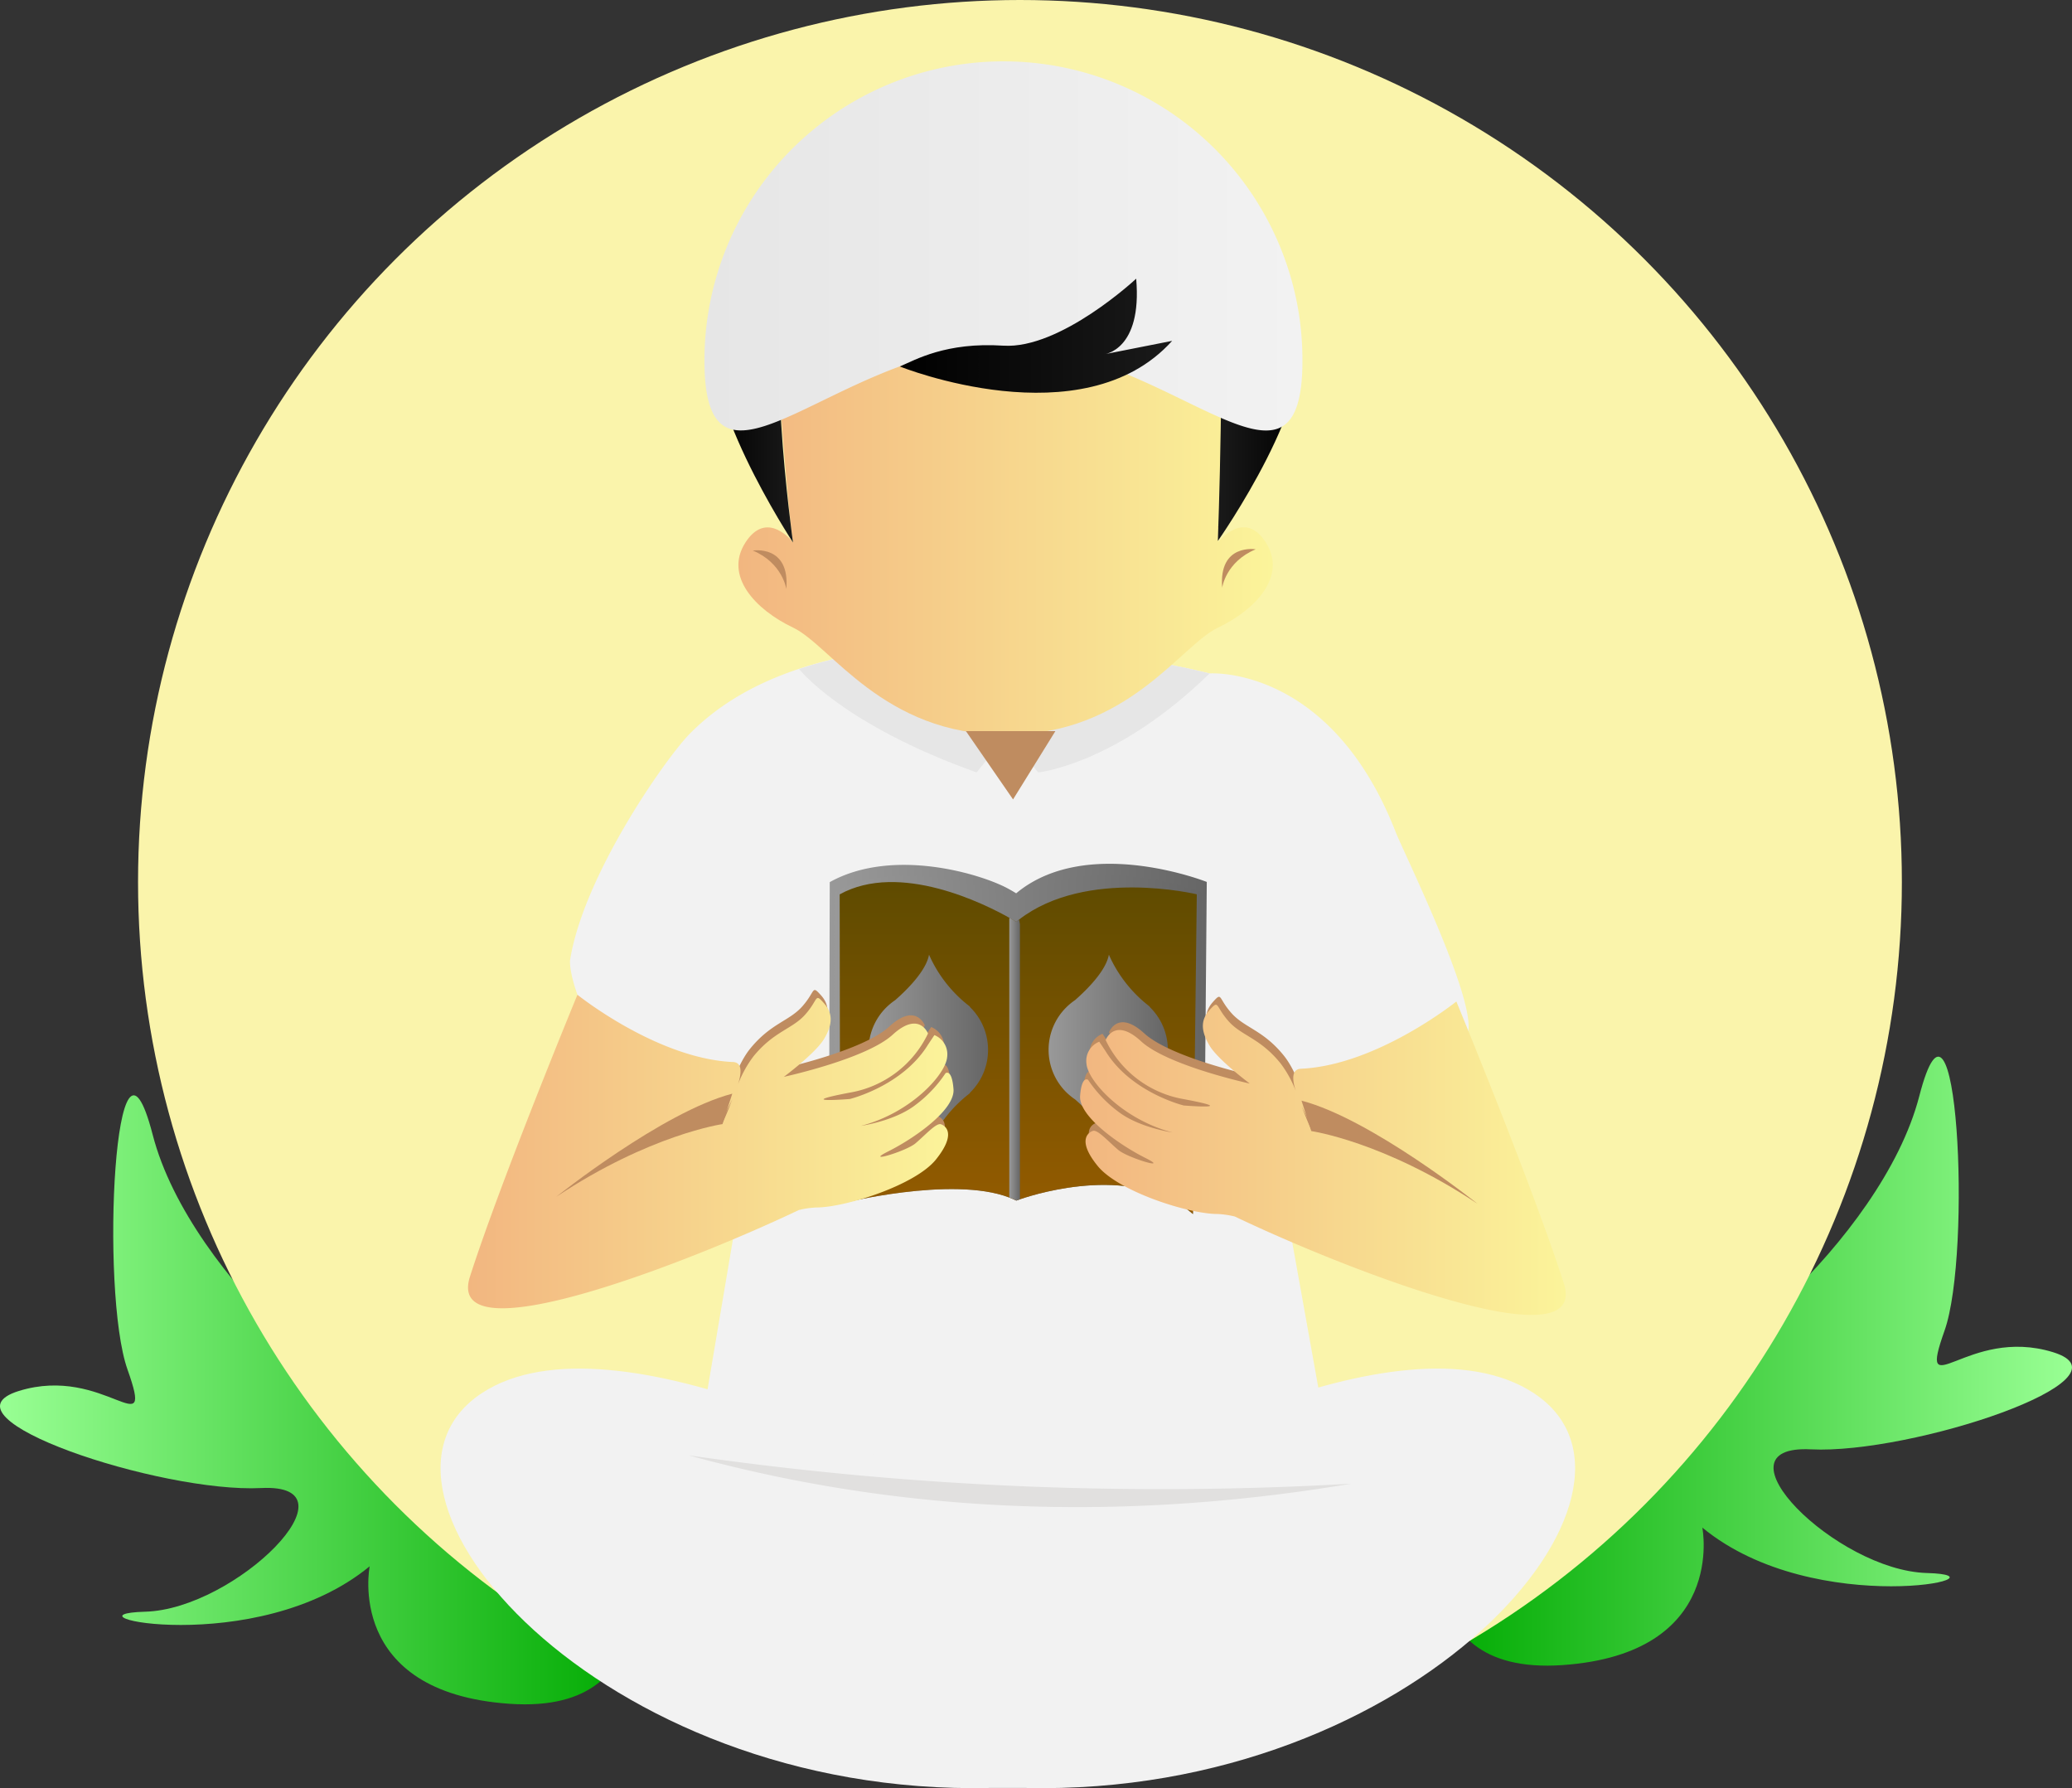 <svg id="aa96dca9-f449-4d40-8c05-8dfd6ebaa820" data-name="a3237a58-817f-4357-96a7-f0027335d796" xmlns="http://www.w3.org/2000/svg" xmlns:xlink="http://www.w3.org/1999/xlink" viewBox="0 0 561.21 484.25"><rect x="0" y="0" width="561.21" height="484.25" fill="#333333" stroke="none"/><defs><style>.b08bcaf5-381b-4c9d-bc82-e45bfc4db64f{fill:url(#bf6a4c29-6c1f-4bb5-8eb7-9b1d5de4cdc9);}.a251b66f-2452-453a-a09c-5f80c04d1206{fill:url(#a4064e0e-bf9e-4c92-9244-ce19642beb00);}.ae7e562a-ed12-430e-98a3-f5e4d69aa41c{fill:#faf4ab;}.a7521642-df31-4de7-99ba-0ca85ec028ba{fill:#f2f2f2;}.fdb341b0-2b02-429a-bed6-3194ce0ad25c{fill:#e6e6e6;}.adcd38e0-8ffc-4415-914f-2a27223637e8{fill:url(#e126286d-2faf-4eee-901a-5e081f998153);}.fe714197-6155-4741-b4dc-778ee742b318{fill:#bf8c60;}.a68f6d77-0d27-446d-9b97-0e3a23287626{fill:url(#afb00965-72eb-4be9-a56a-a7e9f89b3c74);}.b67a8ff3-d399-49b8-9da0-f2471164f516{fill:url(#a5c173c0-def9-496f-83c3-60a3e78b3d30);}.bcc0ae40-2718-48ee-9c5b-9b52484194a7{fill:url(#e70d376d-0539-4e9a-ab3d-93c917e015ca);}.b9d11524-9c3d-4a97-8b7e-4f8fcea545b2{fill:url(#a3374eaf-f636-4fcf-8847-6d8abc6baab9);}.fcb0b128-3975-4fe1-b7c5-19de1f396d2c{fill:url(#ad4f9abe-1f23-4334-84ba-5b3deb04ef8f);}.a20bf6cb-5a29-46d1-b032-dad6c4596a93{fill:url(#a7c08c7f-08c0-499b-9e3c-057d8dc92f36);}.f4065de7-7c3f-461a-82e2-ab9af024899c{fill:url(#f70cf085-317e-4890-ae49-b421b1290aa4);}.b3d58889-0b5c-4e01-8d63-924f8b914a48{fill:url(#ef2f5d0f-95b6-4db0-a52f-acdc7edb12bf);}.f8a6abd5-c13b-4ed3-a75f-273c9605694b{fill:url(#e4faddae-50d9-4a37-86ff-c0259b86e147);}.ad969c90-3f1b-4988-89c1-774e59b3e15d{fill:url(#aa04cf09-fea0-4249-aa11-5dc88aa54717);}.b6cde0b6-84dc-4f1f-b797-1743b5be97fe{fill:url(#e2383708-e24b-48b3-9e63-e21d13735660);}.a17bb1eb-7530-45c1-bb90-a7e068929316{fill:url(#b6fc3d4b-e352-4c20-8d55-8666109f989f);}.a638e5ad-5f2e-4a23-a96f-185a12c7b06e{fill:url(#f1128a52-b9c6-4cab-8af8-543ab91bba5a);}.b61aa81e-915b-430f-be8d-2f6a960510b2{fill:#e1e0df;}</style><linearGradient id="bf6a4c29-6c1f-4bb5-8eb7-9b1d5de4cdc9" x1="-12475.64" y1="457.82" x2="-12304.29" y2="457.82" gradientTransform="matrix(-1, 0, 0, 1, -12231.4, 0)" gradientUnits="userSpaceOnUse"><stop offset="0" stop-color="#00aa01"/><stop offset="1" stop-color="#99ff94"/></linearGradient><linearGradient id="a4064e0e-bf9e-4c92-9244-ce19642beb00" x1="2614.18" y1="447.31" x2="2785.53" y2="447.31" gradientTransform="translate(-2151.43)" xlink:href="#bf6a4c29-6c1f-4bb5-8eb7-9b1d5de4cdc9"/><linearGradient id="e126286d-2faf-4eee-901a-5e081f998153" x1="884.11" y1="1109.1" x2="1028.85" y2="1109.1" gradientTransform="translate(-611.24 -894.66)" gradientUnits="userSpaceOnUse"><stop offset="0" stop-color="#f2b680"/><stop offset="1" stop-color="#fbf49a"/></linearGradient><linearGradient id="afb00965-72eb-4be9-a56a-a7e9f89b3c74" x1="877.49" y1="1081.62" x2="898.92" y2="1081.62" gradientTransform="translate(-611.24 -894.66)" gradientUnits="userSpaceOnUse"><stop offset="0"/><stop offset="1" stop-color="#1a1a1a"/></linearGradient><linearGradient id="a5c173c0-def9-496f-83c3-60a3e78b3d30" x1="-10666.61" y1="1081.23" x2="-10644.3" y2="1081.23" gradientTransform="matrix(-1, 0, 0, 1, -10241.52, -894.66)" xlink:href="#afb00965-72eb-4be9-a56a-a7e9f89b3c74"/><linearGradient id="e70d376d-0539-4e9a-ab3d-93c917e015ca" x1="874.93" y1="1039.95" x2="1036.9" y2="1039.95" gradientTransform="translate(-611.24 -894.66)" gradientUnits="userSpaceOnUse"><stop offset="0" stop-color="#e6e6e6"/><stop offset="1" stop-color="#f2f2f2"/></linearGradient><linearGradient id="a3374eaf-f636-4fcf-8847-6d8abc6baab9" x1="927.86" y1="1064.27" x2="1001.61" y2="1064.27" xlink:href="#afb00965-72eb-4be9-a56a-a7e9f89b3c74"/><linearGradient id="ad4f9abe-1f23-4334-84ba-5b3deb04ef8f" x1="908.62" y1="1254.25" x2="1010.99" y2="1254.25" gradientTransform="translate(-611.24 -894.66)" gradientUnits="userSpaceOnUse"><stop offset="0" stop-color="#999"/><stop offset="1" stop-color="#666"/></linearGradient><linearGradient id="a7c08c7f-08c0-499b-9e3c-057d8dc92f36" x1="909.98" y1="1255.18" x2="1009.68" y2="1255.18" xlink:href="#ad4f9abe-1f23-4334-84ba-5b3deb04ef8f"/><linearGradient id="f70cf085-317e-4890-ae49-b421b1290aa4" x1="911.55" y1="1257.18" x2="1008.29" y2="1257.18" xlink:href="#ad4f9abe-1f23-4334-84ba-5b3deb04ef8f"/><linearGradient id="ef2f5d0f-95b6-4db0-a52f-acdc7edb12bf" x1="959.92" y1="1302.13" x2="959.92" y2="1212.23" gradientTransform="translate(-611.24 -894.66)" gradientUnits="userSpaceOnUse"><stop offset="0" stop-color="#945b00"/><stop offset="1" stop-color="#5f4b00"/></linearGradient><linearGradient id="e4faddae-50d9-4a37-86ff-c0259b86e147" x1="968.15" y1="1257.62" x2="1000.45" y2="1257.62" xlink:href="#ad4f9abe-1f23-4334-84ba-5b3deb04ef8f"/><linearGradient id="aa04cf09-fea0-4249-aa11-5dc88aa54717" x1="919.41" y1="1257.64" x2="951.75" y2="1257.64" xlink:href="#ad4f9abe-1f23-4334-84ba-5b3deb04ef8f"/><linearGradient id="e2383708-e24b-48b3-9e63-e21d13735660" x1="957.5" y1="1260.19" x2="960.39" y2="1260.19" xlink:href="#ad4f9abe-1f23-4334-84ba-5b3deb04ef8f"/><linearGradient id="b6fc3d4b-e352-4c20-8d55-8666109f989f" x1="810.9" y1="1285.2" x2="942.4" y2="1285.2" xlink:href="#e126286d-2faf-4eee-901a-5e081f998153"/><linearGradient id="f1128a52-b9c6-4cab-8af8-543ab91bba5a" x1="976.67" y1="1287.01" x2="1108.22" y2="1287.01" xlink:href="#e126286d-2faf-4eee-901a-5e081f998153"/></defs><path class="b08bcaf5-381b-4c9d-bc82-e45bfc4db64f" d="M242.39,496.86S215,456.42,188.05,436.6s0,17.09-5.46,23.92S124.5,425.67,114.25,386s-14.35,42.37-6.83,63.56-6.15-1.37-29.39,5.81,38.27,27.67,65.6,26.3-6.83,32.81-31.43,33.49,30.07,13,60.82-12.3c0,0-6.84,34.17,37.92,37.24S242.39,496.86,242.39,496.86Z" transform="translate(-72.89 -78.69)"/><path class="a251b66f-2452-453a-a09c-5f80c04d1206" d="M464.6,486.34s27.34-40.43,54.34-60.25,0,17.08,5.46,23.92,58.09-34.85,68.34-74.49,14.35,42.37,6.83,63.55,6.15-1.36,29.39,5.81-38.27,27.68-65.6,26.31,6.83,32.8,31.43,33.49-30.07,13-60.82-12.3c0,0,6.83,34.16-37.93,37.24S464.6,486.34,464.6,486.34Z" transform="translate(-72.89 -78.69)"/><circle class="ae7e562a-ed12-430e-98a3-f5e4d69aa41c" cx="276.26" cy="238.87" r="238.87"/><path class="a7521642-df31-4de7-99ba-0ca85ec028ba" d="M450.91,304c-17.71-45.31-50.41-42.94-50.41-42.94S336,244.29,289.3,259.82h0c-11.32,3.76-21.59,9.41-29.66,17.66-6.36,6.49-28.52,37.93-32.31,61-.66,4.07,5.08,23.85,16.32,26,.45.09,16.7,5.39,24.75,8v.1l.22.78c.51,5.95,1.08,12.25,1.65,18.36.62,6.69,1.25,13.16,1.79,18.74L259.4,485.31c94.14,53.88,176.91,4.54,176.91,4.54L423,415.69l-1.76-9.84c-.11-12.61.12-24.06.39-33.28a121.79,121.79,0,0,0,18.83-2.37c4.69-1,25-3.12,29.69-10.93C474.27,352.4,453.16,309.78,450.91,304Z" transform="translate(-72.89 -78.69)"/><path class="fdb341b0-2b02-429a-bed6-3194ce0ad25c" d="M400.51,261.08c-25.41,24.76-46.44,26.79-46.44,26.79l-8.32-10.41-8.34,10.41c-36.45-13-48.08-28-48.08-28h0C336,244.31,400.51,261.08,400.51,261.08Z" transform="translate(-72.89 -78.69)"/><path class="adcd38e0-8ffc-4415-914f-2a27223637e8" d="M402.81,248.65c-10.2,4.83-24.42,29-57.3,29H345c-32.88,0-47.1-24.16-57.3-29s-18.78-14-12.88-23.08c5.27-8.14,11.4-1.75,12.65-.28l.23.28c-1.22-6.92-4-43.61-5.2-60.94-.39-5.52-.64-9.08-.64-9.08s39.94-1.16,54.55-3.64c4.78-.81,14-.81,24.26-.45,13.6.48,28.89,1.6,37.53,2.29,4.27.34,6.92.57,6.92.57s-.1,8.93-.31,20.51c-.31,17.25-.86,40.39-1.71,48.71-.09.83-.18,1.52-.27,2,0,0,7-9.12,12.88,0S413,243.81,402.81,248.65Z" transform="translate(-72.89 -78.69)"/><path class="fe714197-6155-4741-b4dc-778ee742b318" d="M403.29,221c-.31.34-.48.57-.48.57,1.36-7.72,2-53.33,2.24-67.23h0S404.56,203.89,403.29,221Z" transform="translate(-72.89 -78.69)"/><path class="a68f6d77-0d27-446d-9b97-0e3a23287626" d="M287.68,148.31s-13.31,1.52-20.29,18.7,20.29,58.59,20.29,58.59S279.09,164.91,287.68,148.31Z" transform="translate(-72.89 -78.69)"/><path class="b67a8ff3-d399-49b8-9da0-f2471164f516" d="M402.75,147.94s14.22,2.86,21.2,20-21.2,57.26-21.2,57.26S404.82,169.65,402.75,147.94Z" transform="translate(-72.89 -78.69)"/><path class="bcc0ae40-2718-48ee-9c5b-9b52484194a7" d="M425.66,176.41c0,40-29,5.15-67.2-2.62a69.54,69.54,0,0,0-13.79-1.48,76,76,0,0,0-22.59,3.74c-33.73,10.5-58.39,37.21-58.39.33a81.33,81.33,0,0,1,1.63-16.24h0A81,81,0,0,1,424.75,164,82.79,82.79,0,0,1,425.66,176.41Z" transform="translate(-72.89 -78.69)"/><path class="b9d11524-9c3d-4a97-8b7e-4f8fcea545b2" d="M316.62,177.94s49.56,19.94,73.75-6.94l-18.48,3.65s10.42-1,8.74-20.49c0,0-20.5,19.15-36,18.14S320.81,176.14,316.62,177.94Z" transform="translate(-72.89 -78.69)"/><polygon class="fe714197-6155-4741-b4dc-778ee742b318" points="261.63 198 274.39 216.49 285.85 198 261.63 198"/><path class="fe714197-6155-4741-b4dc-778ee742b318" d="M276.8,227.79s10.08-1.68,9.07,10.41C285.87,238.2,284.86,231.15,276.8,227.79Z" transform="translate(-72.89 -78.69)"/><path class="fe714197-6155-4741-b4dc-778ee742b318" d="M413,227.45s-10.08-1.68-9.07,10.42C403.89,237.87,404.89,230.81,413,227.45Z" transform="translate(-72.89 -78.69)"/><path class="fcb0b128-3975-4fe1-b7c5-19de1f396d2c" d="M399.75,317.53,399,404.66c-.62-.55-3.25,2.35-3.9,1.87-16.56-12.34-40.35-8-45.87-6.14l-1.07.38a20.91,20.91,0,0,0-2-.88c-14.27-5.46-37.88,2.27-44.74,3.83-1.1.25-4-2-4-2l.21-84.14c17.28-9.6,41.55-2.06,48.56,1.9,1.25.69,1.93,1.13,1.93,1.13l.81-.65C368.22,305,399.75,317.53,399.75,317.53Z" transform="translate(-72.89 -78.69)"/><path class="a20bf6cb-5a29-46d1-b032-dad6c4596a93" d="M398.44,320.37l-.77,83.18c-.6-.52-3.16,2.25-3.8,1.79-16.14-11.78-39.33-7.65-44.71-5.86-.68.22-1,.36-1,.36-.63-.31-1.28-.58-2-.84-13.91-5.21-36.92,2.17-43.61,3.65-1.07.24-3.86-2-3.86-2l.21-80.34c16.83-9.16,40.49-2,47.32,1.81,1.22.67,1.89,1.09,1.89,1.09l.78-.62C367.75,308.38,398.44,320.37,398.44,320.37Z" transform="translate(-72.89 -78.69)"/><path class="f4065de7-7c3f-461a-82e2-ab9af024899c" d="M397.05,320.88,396,407.47c-15.45-13.64-41.44-5.85-46.84-4-.66.22-1,.35-1,.35-.62-.3-1.25-.58-1.89-.82-15.58-6-45.83,1.67-45.83,1.67l-.12-83.77c16.26-9,39.42,2.65,46,6.37,1.17.66,1.82,1.07,1.82,1.07l.76-.61C367.07,313.65,397.05,320.88,397.05,320.88Z" transform="translate(-72.89 -78.69)"/><path class="b3d58889-0b5c-4e01-8d63-924f8b914a48" d="M397.05,320.88,396,407.47c-15.45-13.64-41.44-5.85-46.84-4-.66.22-1,.35-1,.35-.62-.3-1.25-.58-1.89-.82-15.58-6-45.83,1.67-45.83,1.67l-.12-83.77c16.26-9,39.42,2.65,46,6.37,1.17.66,1.82,1.07,1.82,1.07l.76-.61C367.07,313.65,397.05,320.88,397.05,320.88Z" transform="translate(-72.89 -78.69)"/><path class="f8a6abd5-c13b-4ed3-a75f-273c9605694b" d="M389.21,363a16.18,16.18,0,0,0-4.89-11.59.42.42,0,0,0-.19-.26,36.05,36.05,0,0,1-10.9-13.92c-.77,4.35-5.93,9.47-9.15,12.3a16.56,16.56,0,0,0-2.57,2.15h0a16.18,16.18,0,0,0,0,22.61h0a17.19,17.19,0,0,0,2.59,2.15c3.22,2.83,8.38,8,9.15,12.3a36.13,36.13,0,0,1,10.9-13.92.36.36,0,0,0,.19-.26A16.13,16.13,0,0,0,389.21,363Z" transform="translate(-72.89 -78.69)"/><path class="ad969c90-3f1b-4988-89c1-774e59b3e15d" d="M340.51,363a16.12,16.12,0,0,0-4.9-11.59c0-.08-.06-.16-.18-.26a35.91,35.91,0,0,1-10.91-13.92c-.77,4.35-5.92,9.47-9.15,12.3a17.19,17.19,0,0,0-2.59,2.15h0a16.18,16.18,0,0,0,0,22.66h0a17.19,17.19,0,0,0,2.59,2.15c3.23,2.83,8.38,8,9.15,12.3a36,36,0,0,1,10.91-13.92.35.35,0,0,0,.18-.26A16.13,16.13,0,0,0,340.51,363Z" transform="translate(-72.89 -78.69)"/><path class="b6cde0b6-84dc-4f1f-b797-1743b5be97fe" d="M349.15,329v74.45c-.66.22-1,.35-1,.35-.62-.3-1.25-.58-1.89-.82V327.37l.07-.12c1.17.66,1.82,1.07,1.82,1.07l.76-.61Z" transform="translate(-72.89 -78.69)"/><path class="fe714197-6155-4741-b4dc-778ee742b318" d="M323.38,356.37a28.83,28.83,0,0,1-21.17,16c-16,3,0,1.73,0,1.73s14.26-3.45,21.17-14.68l1.72-2.6a5.6,5.6,0,0,1,3.46,6c-.43,4.75-9.93,15.12-23.32,18.57,0,0,9.07-1.29,14.68-5.61a34.94,34.94,0,0,0,8.21-8.64s1.73-1.3,2.16,4.32-10.8,13.39-17.71,16.84,4.75,0,7.34-2.15,5.62-5.62,6.91-5.19,4.32,2.59-1.29,9.5-24.62,13-32.4,13S257.75,414.31,253,419l-7.34-25.48s11.56-3,17.55-7,7.29-17,12.9-23.88,10.58-7.4,14.15-11.48,2.43-5.77,4.94-3,2.39,5.79.07,9.69-10.9,10.29-10.9,10.29,22.24-4.84,29.41-11.46S323.38,356.37,323.38,356.37Z" transform="translate(-72.89 -78.69)"/><path class="a17bb1eb-7530-45c1-bb90-a7e068929316" d="M327.75,383.15c-1.3-.43-4.32,3-6.91,5.18s-14.26,5.62-7.35,2.16,18.09-11.18,17.66-16.84-2.16-4.32-2.16-4.32a34.9,34.9,0,0,1-8.2,8.64c-5.62,4.32-14.69,5.61-14.69,5.61,13.39-3.45,22.89-13.82,23.32-18.57a5.58,5.58,0,0,0-3.45-6l-1.73,2.6c-6.91,11.23-21.16,14.7-21.16,14.7s-16,1.3,0-1.73a28.82,28.82,0,0,0,21.16-16s-2.37-6.26-9.58.33-29.46,11.4-29.46,11.4,8.59-6.39,10.91-10.29,2.43-6.9-.08-9.69-1.38-1.09-4.94,3-8.53,4.56-14.15,11.47a30.86,30.86,0,0,0-4.14,7.5c1-3.22,1.11-5.93-1.41-6-20.61-.94-42.1-18.22-42.1-18.22s-20.67,50.07-29.1,76.3c-7.11,22.15,59.22-3.79,89.07-18a23.88,23.88,0,0,1,4.75-.69c7.77,0,26.78-6,32.39-13S329,383.58,327.75,383.15Zm-56.51-6.79c-.87,2.3-1.73,4.56-2.71,6.55l-.83.2a71,71,0,0,0,3.54-6.75Z" transform="translate(-72.89 -78.69)"/><path class="fe714197-6155-4741-b4dc-778ee742b318" d="M268.58,383.11s-19.67,2.81-45,19.67c0,0,28.79-23,47.65-27.91Z" transform="translate(-72.89 -78.69)"/><path class="fe714197-6155-4741-b4dc-778ee742b318" d="M373.27,358.25a28.86,28.86,0,0,0,21.16,16c16,3,0,1.72,0,1.72s-14.25-3.45-21.16-14.68l-1.76-2.64a5.55,5.55,0,0,0-3.45,6c.43,4.76,9.93,15.12,23.32,18.58,0,0-9.07-1.3-14.69-5.62a34.9,34.9,0,0,1-8.2-8.64s-1.73-1.29-2.16,4.32,10.8,13.39,17.71,16.85-4.75,0-7.35-2.16-5.61-5.62-6.91-5.18-4.32,2.59,1.3,9.5,24.62,13,32.39,13,35.42,10.79,40.17,15.55L451,395.36s-11.57-3-17.55-7-7.29-17-12.9-23.89S410,357.08,406.39,353s-2.44-5.78-4.94-3-2.39,5.79-.08,9.69S412.28,370,412.28,370s-22.25-4.86-29.46-11.46S373.27,358.25,373.27,358.25Z" transform="translate(-72.89 -78.69)"/><path class="a638e5ad-5f2e-4a23-a96f-185a12c7b06e" d="M496.45,426.2c-8.43-26.23-29.1-76.29-29.1-76.29s-21.49,17.27-42.1,18.21c-2.51.11-2.42,2.83-1.4,6a30.06,30.06,0,0,0-4.15-7.5c-5.61-6.91-10.58-7.39-14.14-11.47s-2.44-5.78-5-3-2.39,5.79-.07,9.69,10.91,10.29,10.91,10.29-22.25-4.82-29.46-11.46-9.58-.32-9.58-.32a28.86,28.86,0,0,0,21.16,16c16,3,0,1.72,0,1.72s-14.25-3.45-21.16-14.68l-1.73-2.59a5.57,5.57,0,0,0-3.46,6c.43,4.76,9.94,15.12,23.33,18.58,0,0-9.07-1.3-14.69-5.62a35.12,35.12,0,0,1-8.21-8.64s-1.72-1.29-2.16,4.32,10.8,13.39,17.71,16.85-4.75,0-7.34-2.16-5.61-5.62-6.91-5.18-4.32,2.59,1.3,9.5,24.62,13,32.39,13a24.4,24.4,0,0,1,4.74.68C437.23,422.41,503.57,448.31,496.45,426.2ZM429,385l-.83-.2c-1-2-1.84-4.25-2.72-6.55A74.79,74.79,0,0,0,429,385Z" transform="translate(-72.89 -78.69)"/><path class="fe714197-6155-4741-b4dc-778ee742b318" d="M428.06,385s19.68,2.81,45,19.67c0,0-28.78-23-47.65-27.91Z" transform="translate(-72.89 -78.69)"/><path class="a7521642-df31-4de7-99ba-0ca85ec028ba" d="M488.37,456C452.66,432.39,370,477.85,351.25,492.31h-7.74c-18.7-14.44-104.44-59.9-140.15-36.32-39.71,26.2,31.51,109.32,137.78,106.9h9.37C456.84,565.37,528.08,482.19,488.37,456Z" transform="translate(-72.89 -78.69)"/><path class="b61aa81e-915b-430f-be8d-2f6a960510b2" d="M259.43,472.81c3,.83,6.07,1.63,9.14,2.39,45.36,11.31,102.16,16.73,170.3,5.29-26.73,1.54-56.11,2-87.73.75A897.44,897.44,0,0,1,259.43,472.81Z" transform="translate(-72.89 -78.69)"/></svg>